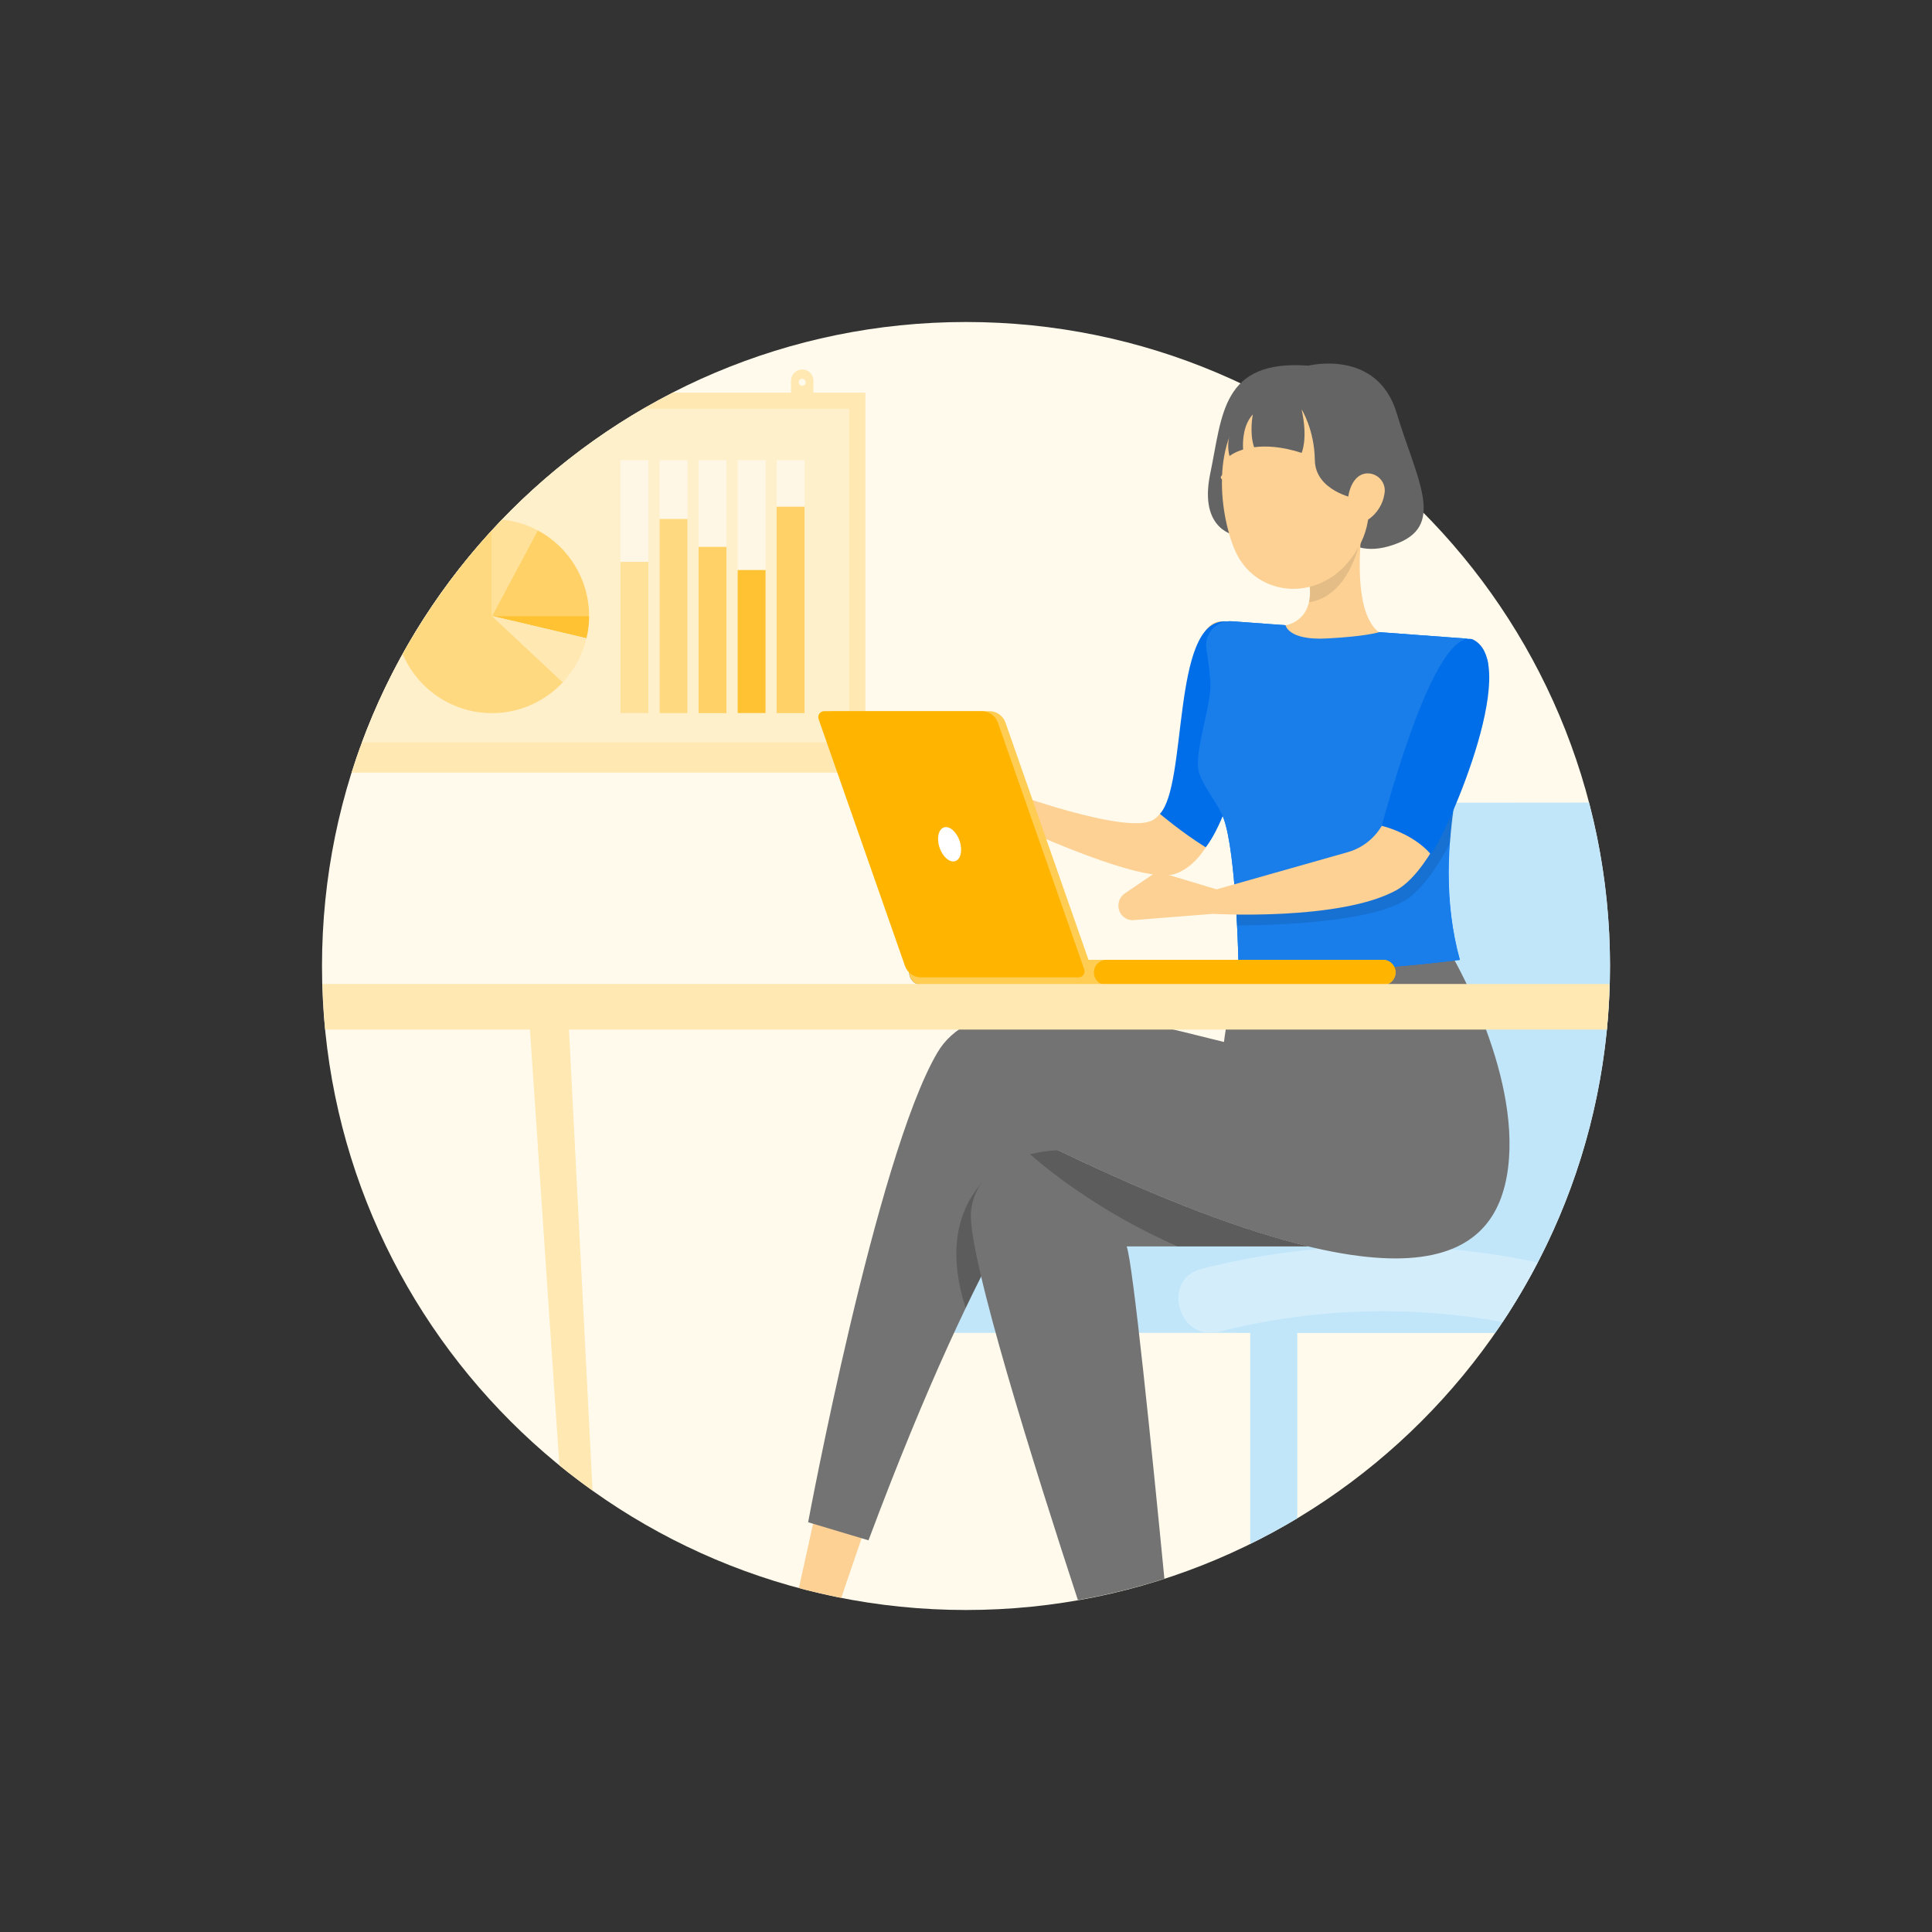 <?xml version="1.0" encoding="utf-8"?>
<!-- Generator: Adobe Illustrator 28.1.0, SVG Export Plug-In . SVG Version: 6.00 Build 0)  -->
<svg version="1.1" id="Layer_1" xmlns="http://www.w3.org/2000/svg" xmlns:xlink="http://www.w3.org/1999/xlink" x="0px" y="0px"
	 viewBox="0 0 216 216" style="enable-background:new 0 0 216 216;" xml:space="preserve">
<rect x="0" y="0" width="216" height="216" fill="#333333" stroke="none"/>
<style type="text/css">
	.st0{fill:#FFFAEB;}
	.st1{fill:#FFE199;}
	.st2{fill:#FFB400;}
	.st3{fill:#646464;}
	.st4{fill:#FFCA4C;}
	.st5{fill:none;stroke:#FFB400;stroke-width:1.905;stroke-linecap:round;stroke-linejoin:round;stroke-miterlimit:10;}
	.st6{fill:#FFFFFF;}
	.st7{fill:#FFFFFF;stroke:#FFCA4C;stroke-width:1.905;stroke-linecap:round;stroke-linejoin:round;stroke-miterlimit:10;}
	.st8{fill:none;stroke:#FFE199;stroke-width:1.905;stroke-linecap:round;stroke-linejoin:round;stroke-miterlimit:10;}
	.st9{fill:#FDEDBF;}
	.st10{fill:#C5C5C5;}
	.st11{fill:#F2F2F2;}
	.st12{fill:#FFE8B2;}
	.st13{fill:#FFF0CC;}
	.st14{fill:#FFF7E5;}
	.st15{fill:#FFD166;}
	.st16{fill:#FFC233;}
	.st17{fill:#FFD980;}
	.st18{fill:#C1E6FA;}
	.st19{fill:#D4EDFB;}
	.st20{fill:#FDD094;}
	.st21{fill:#006EE8;}
	.st22{fill:#737373;}
	.st23{fill:#007CFF;}
	.st24{fill:#197DEA;}
	.st25{opacity:0.1;}
	.st26{opacity:0.2;}
	.st27{fill:#FFCC54;}
	.st28{fill:#E7DCEE;}
	.st29{fill:#7D39AD;}
	.st30{fill:#EBF9FF;}
	.st31{fill:#97D200;}
	.st32{fill:#E2EFD1;}
	.st33{fill:#00A0B5;}
	.st34{fill:#BEECF0;}
	.st35{fill:#FF4444;}
	.st36{fill:#FFE6E6;}
	.st37{fill:#C18300;}
	.st38{fill:#F3E6CF;}
	.st39{fill:#008000;}
	.st40{fill:#006EE9;}
	.st41{fill:#EAB888;}
	.st42{fill:#FFD296;}
	.st43{fill:#FF5757;}
	.st44{fill:#FF6969;}
	.st45{fill:#FABE82;}
	.st46{fill:#FAFAFA;}
	.st47{fill:#C8C8C8;}
	.st48{fill:#A1D619;}
	.st49{fill:#FF9C6A;}
	.st50{fill:#66B366;}
	.st51{fill:#FDB002;}
	.st52{fill:#FFB300;}
	.st53{fill:#FF735D;}
	.st54{fill:#E1E1E1;}
	.st55{opacity:0.15;fill:#FFFFFF;}
	.st56{fill:#F4F4F4;}
	.st57{fill:#ECDAB2;}
	.st58{fill:#33B3C4;}
</style>
<g>
	<path class="st0" d="M108,180L108,180c-39.76,0-72-32.24-72-72v0c0-39.76,32.24-72,72-72h0c39.76,0,72,32.24,72,72v0
		C180,147.76,147.76,180,108,180z"/>
	<g>
		<g>
			<path class="st12" d="M89.69,41.31c-0.69,0-1.25,0.56-1.25,1.25v2.17h2.5v-2.17C90.94,41.86,90.38,41.31,89.69,41.31z
				 M89.69,43.13c-0.22,0-0.39-0.18-0.39-0.39c0-0.22,0.18-0.39,0.39-0.39s0.39,0.18,0.39,0.39C90.08,42.96,89.91,43.13,89.69,43.13
				z"/>
		</g>
		<path class="st12" d="M39.84,84.8h56.91v-40.9H75.23C58.71,52.36,45.9,67.01,39.84,84.8z"/>
		<path class="st13" d="M40.47,82.99h54.48V45.7H71.93C57.55,54.04,46.32,67.21,40.47,82.99z"/>
		<path class="st12" d="M39.31,86.38h58.66v-2.85H40.27C39.93,84.47,39.61,85.42,39.31,86.38z"/>
		<g>
			<g>
				<rect x="86.83" y="51.45" class="st14" width="3.12" height="28.28"/>
				<rect x="82.47" y="51.45" class="st14" width="3.12" height="28.28"/>
				<rect x="78.1" y="51.45" class="st14" width="3.12" height="28.28"/>
				<rect x="73.74" y="51.45" class="st14" width="3.12" height="28.28"/>
				<rect x="69.37" y="51.45" class="st14" width="3.12" height="28.28"/>
			</g>
		</g>
		<g>
			<rect x="86.83" y="56.65" class="st15" width="3.12" height="23.08"/>
			<rect x="82.47" y="63.73" class="st16" width="3.12" height="15.99"/>
			<rect x="78.1" y="61.14" class="st15" width="3.12" height="18.59"/>
			<rect x="73.74" y="58.02" class="st17" width="3.12" height="21.71"/>
			<rect x="69.37" y="62.82" class="st1" width="3.12" height="16.91"/>
		</g>
		<g>
			<path class="st17" d="M55.01,68.87v-9.59c-3.85,4.19-7.2,8.84-9.99,13.85c1.66,3.88,5.5,6.6,9.99,6.6c3.13,0,5.94-1.33,7.92-3.45
				L55.01,68.87z"/>
			<path class="st15" d="M60.11,59.29l-5.11,9.58h10.86C65.86,64.72,63.53,61.12,60.11,59.29z"/>
			<path class="st1" d="M56.15,58.09c-0.38,0.4-0.77,0.79-1.14,1.19v9.59l5.11-9.58C58.91,58.65,57.57,58.24,56.15,58.09z"/>
			<path class="st16" d="M65.57,71.36c0.19-0.8,0.3-1.63,0.3-2.49H55.01L65.57,71.36z"/>
			<path class="st12" d="M55.01,68.87l7.92,7.41c1.27-1.36,2.2-3.05,2.64-4.92L55.01,68.87z"/>
		</g>
	</g>
	<g>
		<g>
			<g>
				<path class="st18" d="M180,108L180,108c0-6.31-0.82-12.44-2.35-18.27c-7.63,0.01-16.8,0.02-17.77,0
					c-0.75-0.01-1.51,0.32-2.01,1.16c-8.72,14.51-12.34,31.67-10.48,48.43c-9.33-0.03-23.64-0.07-28.35,0.04
					c-6.13,0.15-12.25,0.99-18.21,2.51c-4.26,1.09-2.83,7.33,1.12,7.15c0.14-0.01,19.29,0,37.83,0v23.59
					c1.8-0.89,3.55-1.84,5.26-2.86c0,0,0,0,0,0v-20.72c8.62,0,16.68,0,22.11,0C175.25,137.38,180,123.25,180,108z"/>
				<path class="st19" d="M171.91,141.15c-12.36-2.65-25.32-2.41-37.57,0.71c-4.55,1.16-2.61,8.19,1.94,7.03
					c10.35-2.64,21.23-3,31.72-1.09C169.42,145.66,170.72,143.44,171.91,141.15z"/>
			</g>
			<g>
				<path class="st3" d="M138.34,59.9c0,0-4.4-0.43-3.03-6.97c1.37-6.54,1.25-12.76,10.97-12.05c0,0,7.7-1.93,9.87,5.31
					c2.18,7.24,5.41,12.36,0.25,14.49c-6.45,2.66-8.07-3.26-8.07-3.26l-9.43,0.91L138.34,59.9z"/>
				<path class="st20" d="M136.9,69.48c-5.62-0.8-2.86,18.64-7.89,22.13c-2.76,1.92-16.68-3.23-16.68-3.23l-1.96-6.28
					c-0.1-0.33-0.34-0.59-0.65-0.71l-2.9-1.15c-0.83-0.33-1.68,0.42-1.48,1.31l1.04,4.63c0.05,0.2,0.14,0.38,0.28,0.53L110.7,91
					c0,0,16.59,8.05,20.64,6.71c4.69-1.55,6.43-10.09,7.59-15.18C139.79,78.74,141.15,70.08,136.9,69.48z"/>
				<path class="st21" d="M129.68,90.99c0,0,2.44,2.08,5.12,3.74c3.71-4.65,8.35-24.46,2.1-25.26
					C130.98,69.48,132.79,87.63,129.68,90.99z"/>
				<path class="st22" d="M146.81,107.2h-7.68c0,0-2.02,5.24-2.43,10.7c-0.4,5.46,10.11,1.42,10.11,1.42l0.92-7.49L146.81,107.2z"/>
				<path class="st20" d="M89.32,177.54c1.56,0.42,3.13,0.78,4.73,1.1l3.78-11.05l-5.87-2.02L89.32,177.54z"/>
				<path class="st22" d="M162.13,106.5c0,0,7.83,13.09,6.48,24.02c-1.35,10.93-11.46,16.71-50.32-1.91c0,0-7.97,8.25-21.19,43.6
					l-6.75-2.02c0,0,7.62-40.87,14.44-52.49c6.88-11.74,37.11,2.02,39.4-0.27c2.04-2.04,0.27-10.12,0.27-10.12L162.13,106.5z"/>
				<path class="st23" d="M163.88,71.39l-26.13-1.93c-1.67-0.12-3.05,1.28-2.89,2.94c0,0,0.56,3.46,0.47,4.62
					c-0.24,2.92-1.81,7.29-1.29,9.28c0.42,1.6,2.1,3.41,2.76,5.2c1.44,3.89,1.67,16.51,1.67,16.51c8.91,1.44,24.74-0.7,24.74-0.7
					c-3.55-12.81,1.49-26.81,3.12-32.98C166.57,73.43,164.8,71.46,163.88,71.39z"/>
				<path class="st24" d="M163.88,71.39l-26.13-1.93c-1.67-0.12-3.05,1.28-2.89,2.94c0,0,0.56,3.46,0.47,4.62
					c-0.24,2.92-1.81,7.29-1.29,9.28c0.42,1.6,2.1,3.41,2.76,5.2c1.44,3.89,1.67,16.51,1.67,16.51c8.91,1.44,24.74-0.7,24.74-0.7
					c-3.55-12.81,1.26-26,2.89-32.17C166.34,74.25,164.8,71.46,163.88,71.39z"/>
				<path class="st25" d="M161.19,86.64l-9.51,9.74l-13.56,2.73l-0.09,0.02c0.13,1.5,0.22,3,0.28,4.33
					c3.76-0.01,16.01-0.27,19.54-3.34c1.75-1.53,3.21-3.81,4.31-5.96c0.17-2.24,0.47-4.43,0.85-6.52L161.19,86.64z"/>
				<path class="st26" d="M113.85,132.27l-2.13-1.64c0,0-7.49,4.05-3.76,15.6c0,0,0,0,0,0c2.71-5.65,4.93-9.63,6.61-12.36
					L113.85,132.27z"/>
				<path class="st22" d="M118.29,128.6c0,0-9.12,0.12-9.73,6.9c-0.43,4.75,7.29,29.18,11.95,43.39c3.31-0.58,6.53-1.38,9.67-2.39
					c-1.36-14.03-3.54-35.52-4.22-37.15h20.34C139.25,137.66,130.11,134.27,118.29,128.6z"/>
				<path class="st26" d="M118.29,128.6c0,0-1.39,0.02-3.12,0.45c1.67,1.48,7.56,6.38,16.48,10.3h14.67
					C139.25,137.66,130.11,134.27,118.29,128.6z"/>
				<path class="st20" d="M152.29,58.7l-6.01,5.9c1.01,4.85-2.55,5.31-2.55,5.31s0.29,1.71,4.64,1.47c4.36-0.23,5.78-0.69,5.78-0.69
					C151.53,68.59,151.91,62.21,152.29,58.7z"/>
				<path class="st25" d="M146.34,67.33c0.16-0.71,0.18-1.59-0.05-2.73l5.36-5.27l0.53,0.61C152.17,59.94,151.09,66.65,146.34,67.33
					z"/>
				<path class="st20" d="M152.79,50.88c0.44,5.79,0.75,8.23-1.74,11.57c-3.75,5.03-10.95,4.31-13.11-1.23
					c-1.95-4.98-2.34-13.6,2.96-16.66c3.77-2.21,8.62-0.93,10.83,2.84C152.35,48.46,152.71,49.65,152.79,50.88z"/>
				<path class="st20" d="M140.98,56.73c-0.27,1.12-0.69,2.21-1.25,3.21c0.53,0.28,1.15,0.31,1.71,0.09L140.98,56.73z"/>
				<path class="st20" d="M145.36,52.78c0.04-0.01,0.07-0.04,0.1-0.07c0.08-0.1,0.07-0.24-0.03-0.32c0,0,0,0,0,0
					c-0.66-0.58-1.56-0.8-2.41-0.6c-0.12,0.04-0.19,0.17-0.15,0.29c0.04,0.12,0.16,0.19,0.28,0.15c0.71-0.16,1.44,0.03,1.99,0.51
					C145.2,52.8,145.29,52.81,145.36,52.78z"/>
				<path class="st20" d="M136.81,53.58c0.04-0.01,0.07-0.04,0.1-0.07c0.46-0.55,1.16-0.84,1.88-0.79c0.13,0.02,0.24-0.06,0.26-0.19
					c0,0,0,0,0,0c0.02-0.13-0.07-0.24-0.2-0.26c-0.87-0.08-1.73,0.27-2.3,0.94c-0.09,0.09-0.09,0.24,0.01,0.33
					C136.63,53.6,136.73,53.61,136.81,53.58L136.81,53.58z"/>
				<g>
					<path class="st20" d="M144.18,55.5c0.07,0.46-0.13,0.88-0.44,0.92c-0.31,0.05-0.6-0.3-0.66-0.77
						c-0.06-0.47,0.13-0.88,0.43-0.92C143.81,54.69,144.11,55.03,144.18,55.5z"/>
					<path class="st20" d="M138.89,56.23c0.07,0.46-0.13,0.88-0.43,0.92c-0.3,0.04-0.6-0.3-0.67-0.77
						c-0.07-0.47,0.13-0.88,0.43-0.92C138.53,55.42,138.83,55.76,138.89,56.23z"/>
					<path class="st20" d="M138.36,55.47l-1.17-0.17C137.2,55.31,137.9,56.1,138.36,55.47z"/>
					<path class="st20" d="M143.64,54.74l-1.17-0.17C142.48,54.58,143.18,55.37,143.64,54.74z"/>
				</g>
				<path class="st20" d="M144.54,60.24c0.09-0.16,0.17-0.34,0.24-0.51c0.02-0.06,0-0.12-0.06-0.15c0,0,0,0,0,0
					c-0.06-0.02-0.12,0.01-0.15,0.07c-0.32,0.91-1.06,1.62-1.99,1.9c-0.06,0.01-0.1,0.07-0.09,0.13c0.01,0.06,0.07,0.1,0.13,0.09
					C143.45,61.54,144.14,60.99,144.54,60.24z"/>
				<path class="st3" d="M148.34,42.45c-3.72-0.92-7.56,1.02-7.56,1.02s-4.3,3.82-3.32,7.52c0,0,0.49-0.42,1.52-0.73
					c-0.06-1,0.02-2.76,1.09-3.93c0,0-0.42,2.01,0.14,3.67c1.29-0.17,3.04-0.1,5.31,0.63c0,0,0.74-1.53,0-4.86
					c0,0,1.43,2.23,1.48,5.67c0.05,3.44,4.45,4.27,4.45,4.27s2.76-0.3,2.73-4C154.15,48.02,152.05,43.38,148.34,42.45z"/>
				<path class="st20" d="M154.78,55.23c-0.17,1.11-0.78,2.1-1.68,2.77c-1.21,0.87-2.32-0.09-2.41-1.49
					c-0.08-1.26,0.44-3.24,1.86-3.55c1.04-0.2,2.04,0.49,2.24,1.53C154.83,54.73,154.83,54.98,154.78,55.23z"/>
				<path class="st20" d="M164.23,72.48c-2.74-0.93-5.08,8.46-6.66,11.73c-0.65,1.35-1.69,4.37-2.47,6.77
					c-0.69,2.1-2.34,3.7-4.41,4.29l-14.67,4.16l-5.96-1.79c-0.45-0.13-0.93-0.06-1.31,0.21l-3,2.04c-0.44,0.3-0.71,0.81-0.71,1.36
					l0,0c0,0.95,0.78,1.69,1.7,1.62l8.86-0.7c0,0,14.29,0.83,20.56-2.67C162.43,95.98,168.99,74.1,164.23,72.48z"/>
				<path class="st21" d="M154.48,92.33c0,0,3.39,0.77,5.46,3.14c1.3-1.1,10.42-21.4,4.68-24C160.33,70.29,155.1,90.2,154.48,92.33z
					"/>
			</g>
		</g>
		<g>
			<path class="st22" d="M154.61,107.31h-51.55c-0.78,0-1.41,0.63-1.41,1.41s0.63,1.41,1.41,1.41h51.55c0.78,0,1.41-0.63,1.41-1.41
				S155.38,107.31,154.61,107.31z"/>
			<path class="st27" d="M154.61,107.31h-51.55c-0.78,0-1.41,0.63-1.41,1.41s0.63,1.41,1.41,1.41h51.55c0.78,0,1.41-0.63,1.41-1.41
				S155.38,107.31,154.61,107.31z"/>
			<g>
				<g>
					<path class="st27" d="M103.82,109.27h17.62c0.46,0,0.78-0.45,0.63-0.89l-9.66-27.6c-0.27-0.76-0.98-1.27-1.79-1.27H93
						c-0.46,0-0.78,0.45-0.63,0.89l9.66,27.6C102.3,108.76,103.02,109.27,103.82,109.27z"/>
				</g>
			</g>
			<g>
				<path class="st2" d="M102.97,109.27h17.62c0.46,0,0.78-0.45,0.63-0.89l-9.66-27.6c-0.27-0.76-0.98-1.27-1.79-1.27H92.15
					c-0.46,0-0.78,0.45-0.63,0.89l9.66,27.6C101.45,108.76,102.17,109.27,102.97,109.27z"/>
			</g>
			<path class="st6" d="M104.94,94.39c0.22,1.06,0.96,1.92,1.63,1.92c0.68,0,1.04-0.86,0.82-1.92c-0.22-1.06-0.96-1.92-1.63-1.92
				C105.09,92.47,104.72,93.33,104.94,94.39z"/>
			<path class="st2" d="M123.71,110.13c-0.78,0-1.41-0.63-1.41-1.41s0.63-1.41,1.41-1.41h30.9c0.78,0,1.41,0.63,1.41,1.41
				s-0.63,1.41-1.41,1.41H123.71z"/>
		</g>
		<path class="st12" d="M63.61,115.11h116.04c0.16-1.68,0.25-3.39,0.3-5.1h-5.96H36.05c0.05,1.72,0.14,3.42,0.3,5.1h22.9l3.29,48.72
			c1.2,0.98,2.44,1.91,3.71,2.82L63.61,115.11z"/>
	</g>
</g>
</svg>
